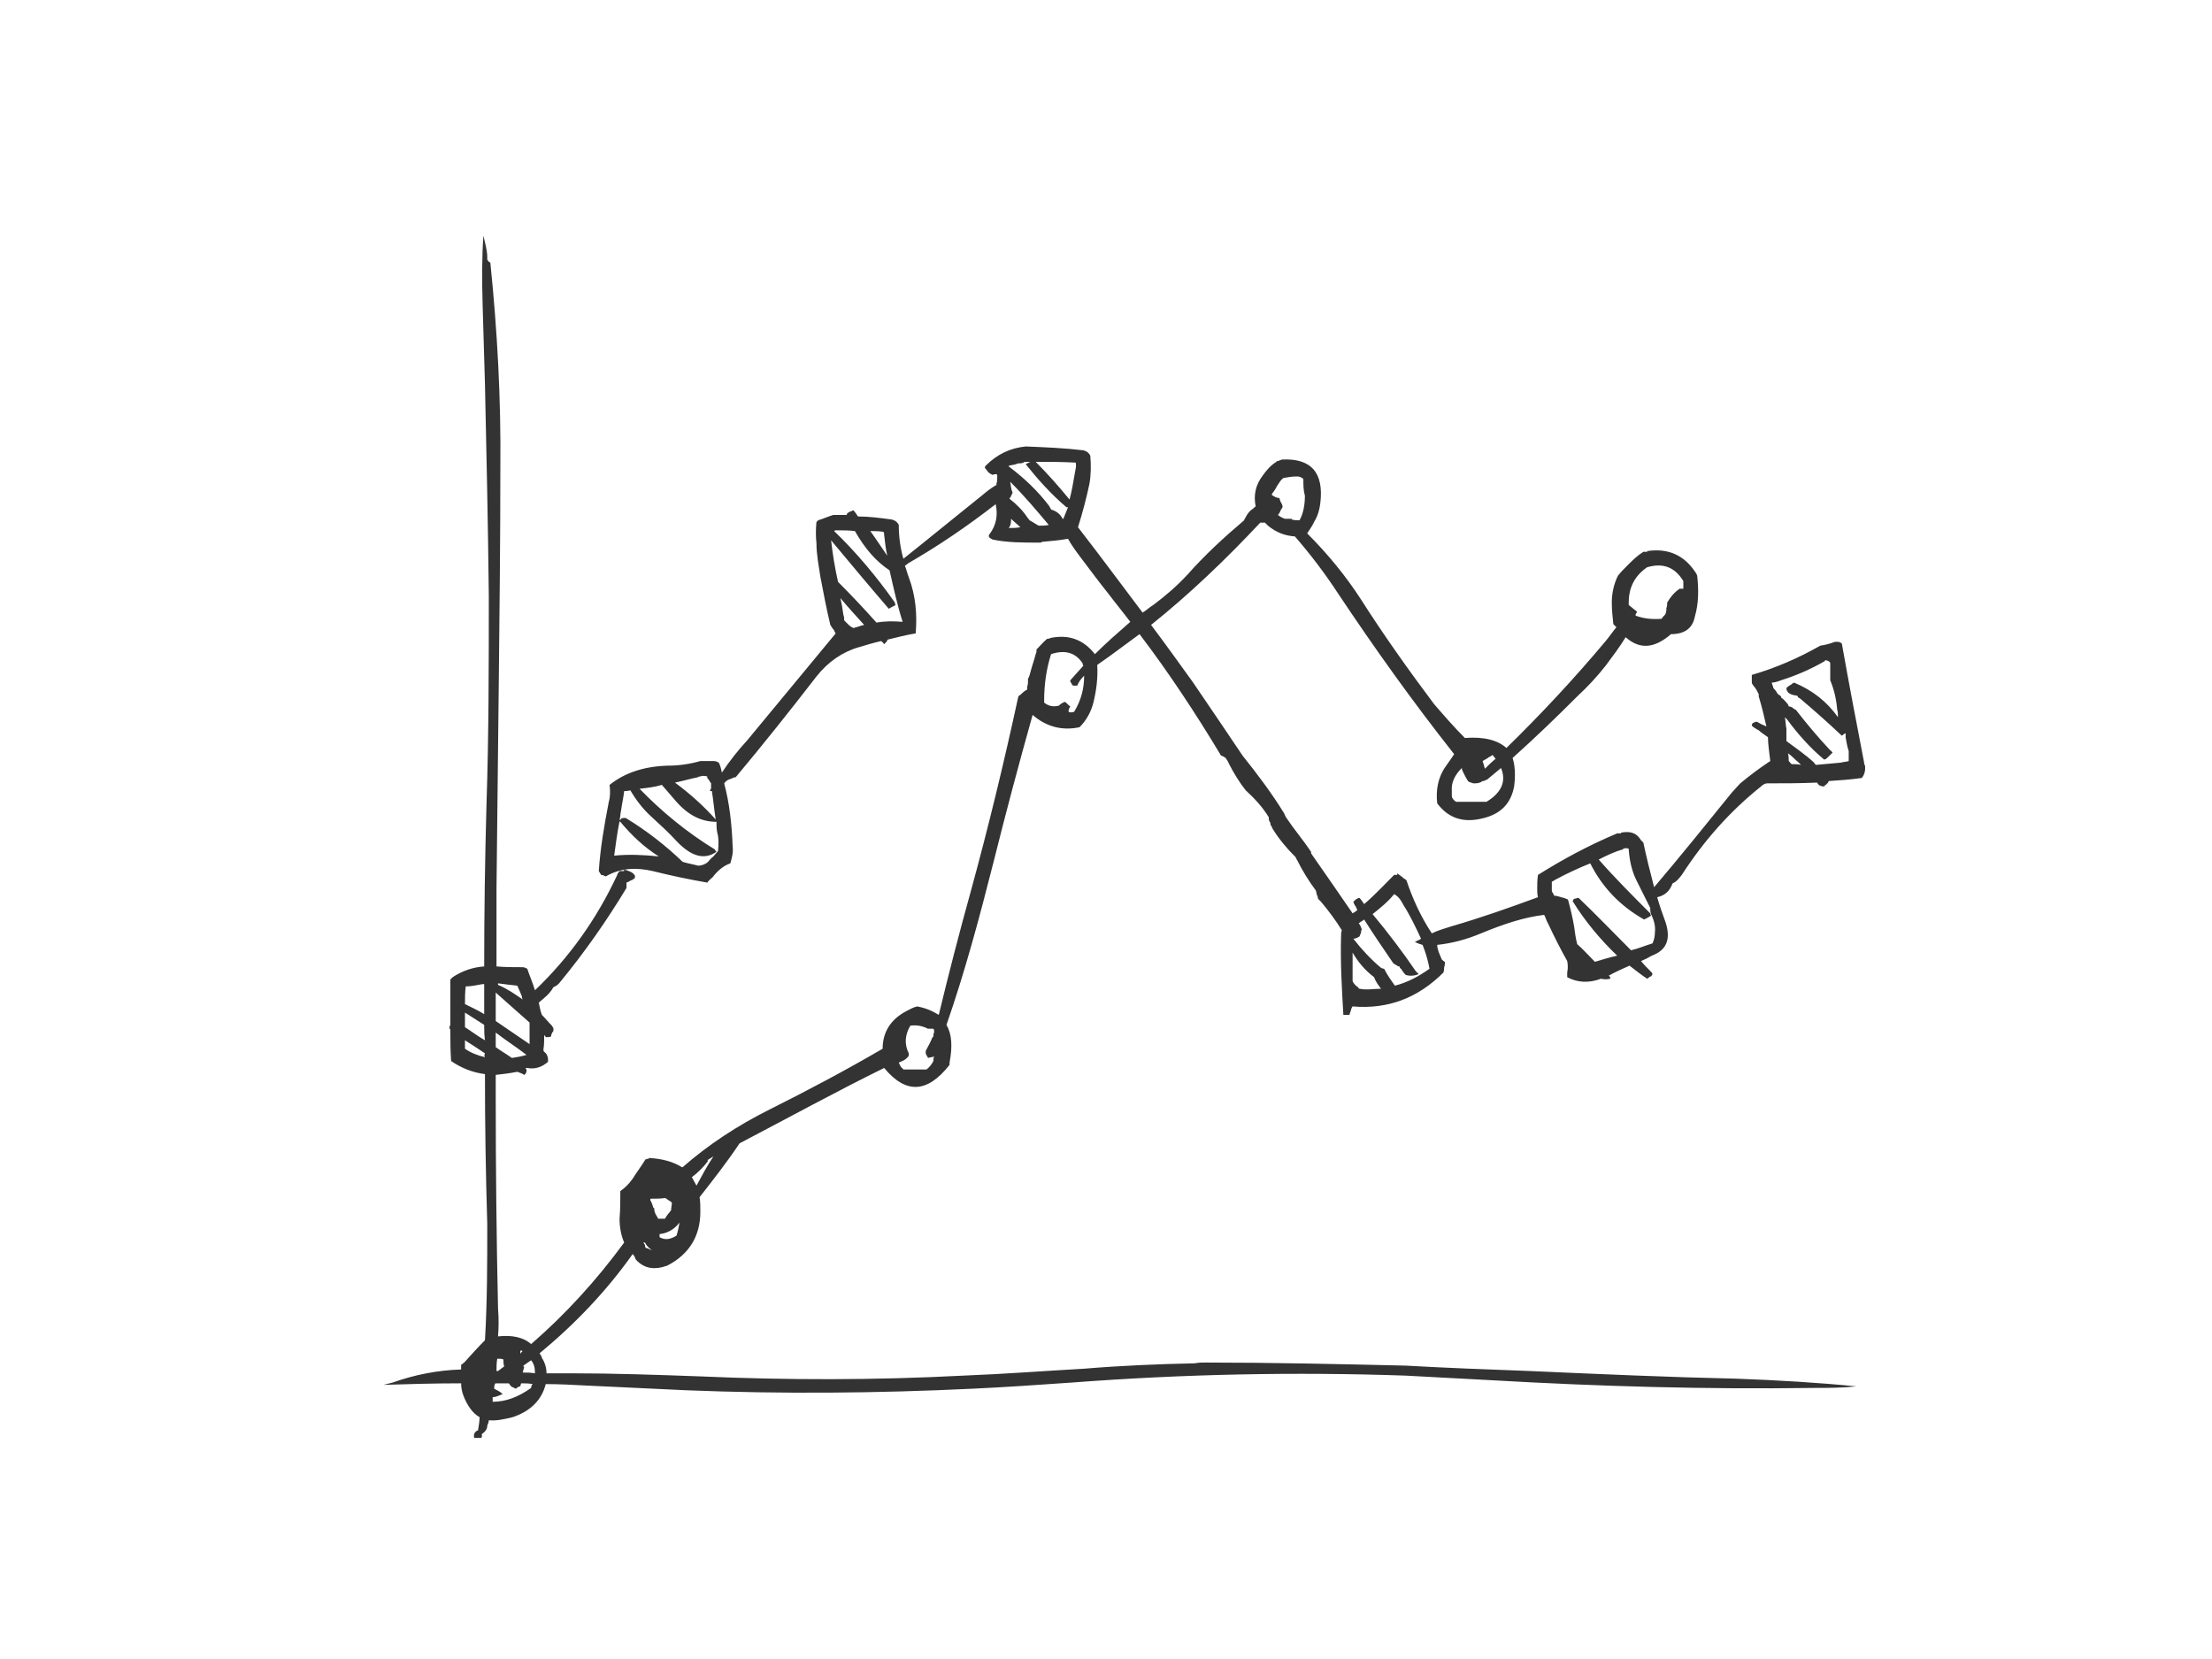 <?xml version="1.0" encoding="utf-8"?>
<!-- Generator: Adobe Illustrator 17.0.0, SVG Export Plug-In . SVG Version: 6.00 Build 0)  -->
<!DOCTYPE svg PUBLIC "-//W3C//DTD SVG 1.1//EN" "http://www.w3.org/Graphics/SVG/1.1/DTD/svg11.dtd">
<svg version="1.1" id="Layer_1" xmlns="http://www.w3.org/2000/svg" xmlns:xlink="http://www.w3.org/1999/xlink" x="0px" y="0px"
	 width="800px" height="600px" viewBox="0 0 800 600" enable-background="new 0 0 800 600" xml:space="preserve">
<g>
	<g>
		<path fill="#333333" d="M595.725,199.304v0.278c-0.557,0-0.834,0-1.391,0c-2.225,1.391-3.893,3.06-5.841,5.007
			c-1.114,1.112-2.225,2.226-3.339,3.617c-1.391,2.782-2.225,6.119-2.225,9.736c0,2.503,0.277,5.285,0.557,7.789
			c0.277,0.278,0.834,0.834,1.111,1.112c-1.391,1.669-2.502,3.339-3.893,5.008c-11.407,13.631-23.368,26.427-35.887,38.667
			c-3.059-2.782-8.068-4.173-15.023-3.617c-3.893-3.894-7.509-8.067-11.127-12.24c-9.179-12.24-18.082-24.758-26.427-37.833
			c-5.564-8.623-12.238-16.691-19.473-23.923c0.837-1.391,1.948-2.782,2.505-4.173c1.391-2.226,1.948-4.451,2.225-6.677
			c1.391-11.127-3.339-16.412-13.909-15.856c-0.557,0.278-0.834,0.278-1.391,0.556c-0.277,0-0.557,0-0.557,0.278
			c-1.945,1.112-3.616,3.06-5.007,5.008c-2.502,3.337-3.339,6.955-2.502,11.127c-0.557,0.277-0.837,0.834-1.391,1.112
			c-0.837,0.556-1.671,1.669-2.228,2.782c-0.277,0.556-0.554,0.834-0.554,1.112c-7.234,6.121-14.189,12.518-20.587,19.751
			c-3.896,4.173-7.789,7.51-12.241,10.849c-1.391,0.834-2.502,1.948-3.893,2.782c-7.789-10.293-15.58-20.864-23.368-30.878
			c1.671-5.285,3.062-10.57,4.173-15.856c0.557-3.339,0.557-6.677,0.28-10.015c-0.557-1.112-1.391-1.669-2.505-1.948
			c-6.955-0.834-13.909-1.112-20.864-1.391c-5.564,0.557-10.293,2.782-14.466,6.955c-0.277,0.278-0.277,0.557-0.277,0.835
			c0.557,0.556,0.834,1.112,1.391,1.668c0.277,0.278,0.834,0.557,1.391,0.835c0.557-0.278,0.834-0.278,1.391-0.278
			c0,0,0,0,0.277,0.278c0,0.278,0,0.556,0,1.112c0,0.557,0,1.391-0.277,1.948c0,0,0,0.277,0,0.556
			c-1.948,1.112-3.339,2.226-5.007,3.617c-9.736,7.789-19.196,15.577-28.654,23.089c-1.112-3.894-1.669-8.067-1.669-12.24
			c-0.557-1.112-1.391-1.669-2.503-1.948c-4.173-0.556-8.067-1.112-12.24-1.112c-0.557-0.834-1.114-1.669-1.669-2.225
			c-0.278,0-0.278,0-0.556,0.277c-0.557,0-1.391,0.557-1.948,1.114c0.277,0.277,0.277,0.277,0.277,0.277c-1.668,0-3.337,0-5.007,0
			c-1.948,0.557-3.616,1.391-5.564,1.948c0,0.278-0.557,0.557-0.557,0.557c-0.277,2.782-0.277,5.285,0,7.789
			c0,4.173,0.835,8.067,1.391,11.961c1.114,5.842,2.226,11.684,3.617,17.526c0.556,0.834,0.835,1.391,1.391,1.946
			c0,0.278,0.278,0.835,0.556,1.114c-10.57,12.795-21.141,25.592-31.99,38.667c-3.338,3.616-6.398,7.51-9.18,11.683
			c-0.278-1.391-0.556-2.503-1.112-3.616c-0.556-0.278-1.113-0.557-1.669-0.557c-1.669,0-3.338,0-5.007,0
			c-3.895,1.114-7.789,1.669-11.962,1.669c-8.345,0.278-15.3,2.503-20.864,6.955c0.278,2.226,0.278,4.173-0.278,6.121
			c-1.669,8.624-3.06,16.691-3.616,25.036c0.278,0.556,0.556,0.834,0.835,1.391c0.556,0,1.113,0.278,1.669,0.556
			c5.285-3.059,10.849-3.337,16.969-1.946c6.677,1.669,13.353,3.06,19.751,4.173c0.556-0.835,1.391-1.391,1.947-1.948
			c1.669-2.225,3.895-4.173,6.398-5.007c0.556-1.948,1.112-3.894,0.835-6.121c-0.278-7.789-1.113-15.578-3.06-22.81
			c0.556-0.835,1.391-1.391,2.504-1.669c0.557-0.278,1.113-0.557,1.669-0.557c10.015-11.961,19.752-24.201,29.209-36.442
			c4.173-5.285,9.459-8.901,15.3-10.57c2.782-0.834,5.564-1.669,8.068-2.225c0.557,0.277,0.834,0.834,1.112,1.112
			c0.278-0.278,0.556-0.557,0.835-0.835c0.277-0.277,0.277-0.834,0.556-0.834c3.337-0.834,6.676-1.669,10.015-2.225
			c0.557-6.955,0-13.632-2.505-20.308c-0.556-1.391-0.834-2.782-1.391-4.173c0.557-0.278,0.835-0.556,1.114-0.834
			c11.127-6.399,21.698-13.631,31.711-21.421c0.837,3.894,0.28,7.511-2.225,10.849c-0.277,0.278-0.277,0.557-0.277,0.835
			c0.277,0.556,0.834,0.834,1.391,1.112c5.284,1.112,10.847,1.112,16.691,1.112c0,0,0,0,0.277,0c0.28,0,0.834,0,0.834-0.278
			c3.339-0.277,6.4-0.556,9.459-1.112c1.391,2.503,3.059,4.73,4.73,6.955c3.339,4.451,6.675,8.902,10.013,13.075
			c2.505,3.337,5.287,6.676,7.789,10.015c-4.45,3.894-8.623,7.51-12.795,11.683c-4.173-5.285-9.459-7.233-16.134-5.842l0,0
			c-0.28,0.278-0.834,0.278-1.114,0.278c-1.391,1.112-2.502,2.503-3.616,3.617c-0.277,0-0.277,0.556-0.277,0.834s0,0.557-0.28,1.112
			c-0.557,2.226-1.391,4.451-1.948,6.676c-0.277,0.835-0.277,1.391-0.834,2.226c0,0,0,0.556,0,0.834c0,0.557,0,1.391-0.277,1.948
			c0,0.278,0,0.556,0,1.112c-1.114,0.557-1.948,1.391-2.505,1.948c-0.277,0-0.834,0.556-0.834,1.112
			c-5.007,23.089-10.57,46.178-16.968,69.546c-4.173,15.022-8.068,30.043-11.684,45.065c-2.225-1.391-4.73-2.503-7.789-3.059
			c-1.391,0.277-2.782,1.112-3.896,1.668c-5.841,3.06-8.623,7.79-8.623,13.632c-13.354,7.789-26.984,15.022-40.894,21.976
			c-11.684,5.842-22.255,12.797-31.434,20.864c-0.278,0-0.278,0-0.278,0c-3.06-1.948-6.955-3.06-11.962-3.339v0.278
			c-0.278,0-0.556,0-1.112,0.278c-0.278,0-0.278,0-0.278,0.278c-1.391,2.225-3.06,4.45-4.451,6.676
			c-1.391,1.946-2.782,3.337-4.451,4.451c0,3.337,0,6.676-0.278,10.013c0,3.06,0.557,6.121,1.669,8.624
			c-10.015,13.631-21.142,25.872-33.66,36.721c-2.782-2.503-6.955-3.339-11.962-2.782c0.278-3.339,0.278-6.676,0-10.015
			c-0.557-25.315-0.835-50.907-0.835-76.5c0-2.503,0-5.285,0-8.067c2.503-0.278,5.007-0.557,7.789-1.112
			c0.834,0.277,1.669,0.556,2.503,1.112c0.556-0.278,0.556-0.557,0.835-1.112c0,0,0-0.278,0-0.835
			c-0.278-0.278-0.278-0.278-0.278-0.556c0.278,0,0.278,0,0.556,0c2.782,0.556,5.286-0.278,7.511-2.226c0-0.278,0-0.278,0-0.834
			c0-1.112-0.557-2.226-1.391-2.782c-0.278-0.278-0.278-0.557-0.278-0.835c0.278-1.668,0.278-3.337,0.278-5.285
			c0.278,0.557,0.556,0.557,0.556,0.835c0.835,0,1.391,0,1.947-0.278c0-0.557,0.278-1.391,0.835-1.948c0-0.556,0-0.834,0-0.834
			c0-0.557-0.556-0.835-0.556-1.112c-1.391-1.391-2.225-2.505-3.616-3.896c-0.556-1.391-0.835-3.059-1.113-4.45
			c1.948-1.669,3.895-3.06,5.286-5.564c0.835-0.278,1.947-1.114,2.503-1.948c8.902-10.849,16.691-21.976,23.924-33.939
			c0-0.277,0-0.556,0-1.112c0-0.278,0-0.556,0-0.834c0.835-0.278,1.112-0.557,1.669-0.835c0.557,0,0.835-0.556,1.391-0.834
			c0-0.278,0-0.557,0-0.834c-0.834-1.391-2.225-1.669-3.895-2.226c0,0.557,0,0.557-0.278,0.557c-0.556,0-0.834,0-1.391,0
			c-0.278,0.556-0.834,0.834-0.834,1.391c-7.511,16.134-17.525,30.043-29.766,41.727c-0.834-2.782-1.947-5.285-2.782-7.79
			c-0.556-0.277-1.113-0.556-1.669-0.556c-3.338,0-6.398,0-9.458-0.278c0-9.179,0-18.639,0-28.097
			c0.278-25.036,0.557-50.073,0.835-75.388c0.278-25.592,0.556-51.185,0.556-76.5c0.278-25.313-1.113-50.073-3.616-74.552
			c-0.557-0.278-0.835-0.557-1.113-1.112c0,0,0-0.557,0-0.835c0-2.503-0.835-5.285-1.391-7.789
			c-0.556,7.511-0.556,15.857-0.278,25.315c0.278,9.458,0.556,18.916,0.834,28.374c0.557,25.315,1.113,50.63,1.391,76.5
			c0,25.315,0,50.351-0.834,75.388c-0.557,19.751-0.835,39.502-0.835,58.697c-4.173,0.278-8.068,1.669-11.406,3.894
			c-0.278,0.278-0.556,0.557-0.835,0.835c0,4.728,0,9.736,0,14.743c0,0.557,0,1.391,0,1.948c-0.278,0-0.278,0-0.278,0.277
			c0,0.278,0,0.835,0,0.835s0,0,0.278,0.278c0,3.894,0,7.51,0.278,11.404c3.617,2.505,7.789,4.173,12.24,4.73
			c0,18.082,0.278,36.164,0.835,54.246c0,13.909,0,28.097-0.835,42.006c-2.504,2.503-5.007,5.285-7.511,8.067
			c-0.278,0.278-0.835,0.557-1.112,0.834c0,0.557,0,1.114,0,1.669c-8.624,0.278-16.969,1.948-24.758,4.73
			c-1.113,0.278-2.225,0.556-3.338,0.834c9.18-0.278,18.36-0.556,28.097-0.556c0,1.391,0.278,3.059,0.835,4.45
			c1.391,3.617,3.338,6.399,5.842,7.79c0,1.391-0.278,3.06-0.556,4.728c-1.391,0.557-1.669,1.669-1.391,2.782
			c0.835,0,1.669,0,2.504,0c0.278-0.277,0.278-0.277,0.278-0.556c0-0.278,0-0.557,0-0.835c1.113-0.834,1.947-1.668,1.947-3.059
			c0.278-0.557,0.556-1.391,0.556-1.948c2.504,0.279,5.286-0.278,8.624-1.112c6.676-2.226,10.571-6.399,11.962-11.963
			c4.729,0,10.014,0.278,15.3,0.557c11.683,0.557,23.367,1.112,35.329,1.669c34.495,1.391,68.989,1.112,103.761-0.557
			c11.964-0.556,23.925-1.391,35.887-2.225c40.336-3.06,80.396-3.894,120.732-2.503c10.291,0.556,20.864,1.112,31.154,1.668
			c38.668,2.226,77.337,3.339,116.282,2.782c5.284,0,10.291,0,15.577-0.556c-13.909-1.391-28.375-2.226-43.118-2.782
			c-25.036-0.557-50.073-1.669-75.109-2.782c-15.023-0.557-30.043-1.112-44.786-1.948c-24.202-0.556-48.128-1.112-72.327-1.112
			c-1.391,0-2.505,0-3.896,0.278c-13.352,0.278-26.704,0.834-40.059,1.946c-14.743,0.835-29.209,1.948-43.672,2.505
			c-31.991,1.668-63.705,1.668-95.139,0.277c-15.578-0.556-31.156-1.112-46.734-1.112c-2.782,0-5.842,0-8.902,0
			c0-1.946-0.556-3.894-1.669-5.564c0-0.556-0.556-1.112-0.835-1.669c12.797-10.57,24.202-22.532,33.66-35.885
			c0.556,0.557,0.834,1.112,1.112,1.948c3.06,3.337,6.676,3.894,11.406,2.225c8.067-4.173,11.962-10.849,11.962-19.473
			c0-1.946,0-3.616-0.278-5.285c5.007-6.398,10.014-12.797,14.465-19.473c17.526-9.179,34.772-18.639,52.298-27.261
			c7.79,9.458,15.578,9.179,23.644-1.114c0-0.277,0-0.556,0-0.834c1.114-5.842,0.837-10.293-1.111-13.631
			c6.675-19.194,11.961-38.945,16.968-58.697c4.453-17.803,9.179-35.607,14.189-53.411c4.727,4.173,10.57,5.842,16.968,4.451
			c2.505-2.503,4.173-5.564,5.007-8.901c1.114-4.451,1.671-9.181,1.391-13.632c5.287-3.616,10.293-7.51,15.3-11.127
			c10.57,13.909,20.307,28.654,29.489,43.954c0.554,0,1.111,0.556,1.668,0.834c0.277,0.557,0.834,1.112,1.114,1.948
			c1.668,3.337,3.893,6.955,6.118,9.736c3.339,3.06,6.121,6.119,8.345,9.736c0,0.556,0,1.391,0.557,1.946
			c0,0.278,0,0.835,0.28,1.114c0.277,0.277,0.277,0.556,0.554,1.112c2.228,3.616,5.01,6.955,7.791,9.736
			c0.554,0.278,0.834,1.391,1.111,1.669c1.948,3.894,4.173,7.51,6.677,10.849c0.277,0.556,0.277,1.391,0.557,1.946
			c0.277,0.557,0.277,0.835,0.277,1.114c0.277,0.277,0.834,0.834,1.114,1.112c2.782,3.337,5.284,6.676,7.509,10.292
			c-0.277,0.835-0.277,1.391-0.277,2.226c-0.277,9.458,0.277,18.916,0.834,28.374c0.557,0,0.834,0,1.391,0c0,0,0.557,0,0.834,0
			c0-0.556,0.557-1.391,0.557-1.946c0.28-0.557,0.28-0.835,0.557-1.112c12.795,1.112,23.645-3.06,32.825-12.241
			c0.28-0.556,0.28-1.391,0.28-1.946c0.277-0.557,0.277-1.391,0.277-1.948c-0.277,0-0.834-0.556-1.114-0.834
			c-0.834-1.948-1.668-3.617-1.668-5.285c5.287-0.557,10.57-1.948,15.857-4.173c8.066-3.339,15.577-5.842,22.811-6.677
			c0.554,0.835,0.834,2.226,1.391,3.06c2.225,4.73,4.45,9.181,6.955,13.631c0.277,1.391,0.277,2.782,0,4.173
			c0,0.557,0,1.114,0,1.669c3.616,1.948,7.789,2.226,12.238,0.557c1.114,0.278,2.225,0.278,3.339,0c0-0.278,0-0.835-0.277-0.835
			c-0.28-0.277-0.28-0.277-0.28-0.277c2.505-1.391,5.007-2.505,7.512-3.617c2.225,1.669,4.173,3.339,6.398,4.73
			c0.557-0.278,0.834-0.835,1.391-0.835c0.28-0.277,0.28-0.556,0.557-0.834c-0.277-0.557-0.277-0.557-0.557-0.834
			c-1.391-1.391-2.502-2.505-3.616-3.896c1.391-0.556,2.505-1.112,3.896-1.946c5.284-1.948,6.955-5.842,5.007-11.963
			c-1.114-3.059-2.225-6.119-3.062-9.179c2.505-0.557,4.453-1.948,5.564-5.007c1.391-0.557,2.228-1.669,3.339-3.06
			c8.068-12.518,17.525-23.09,28.652-31.991c0.837-0.835,1.671-1.112,2.228-1.112c5.841,0,11.961,0,18.082-0.278l0,0
			c0.277,0.834,1.111,1.391,2.502,1.391c0.28-0.557,0.834-0.557,1.114-1.112c0.277,0,0.277-0.278,0.557-0.835
			c4.173-0.278,8.066-0.556,11.961-1.112c1.111-1.391,1.391-3.06,1.111-4.73c-0.277,0-0.277-0.556-0.277-0.834
			c-2.782-14.466-5.564-28.931-8.068-43.118c-0.554-0.278-0.834-0.557-1.391-0.557c-0.554,0-0.834,0-1.111,0
			c-1.391,0.557-3.339,1.114-5.287,1.391c-7.789,4.451-16.134,8.068-24.757,10.572c0,0.278,0,0.556,0,0.834c0,0.557,0,1.391,0,1.948
			c0,0.556,0.554,0.834,0.554,1.112c0.837,0.834,1.391,1.948,1.948,3.06c0,0.278,0,0.556,0,0.834
			c1.114,3.617,1.948,7.233,2.782,10.849c-1.391-0.556-2.502-1.112-3.339-1.668c-0.277,0-0.554,0-0.554,0
			c-0.557,0.277-0.837,0.277-1.114,0.556c-0.277,0.278-0.277,0.557-0.277,0.835c0.554,0.556,1.391,1.112,2.502,1.668
			c0.834,0.835,2.225,1.669,3.339,2.505c0,2.782,0.557,5.841,0.834,8.623c-0.277,0.278-0.557,0.278-0.834,0.557
			c-3.339,2.225-6.677,4.73-10.013,7.511c-1.114,1.112-2.228,2.503-3.062,3.337c-9.457,11.684-18.639,23.09-28.095,34.217
			c-1.391-5.287-2.782-10.85-3.896-16.135c-0.277-0.278-0.557-0.556-0.834-0.834c-1.668-2.782-3.896-3.339-7.232-2.782v0.278
			c-0.557,0-1.114,0-1.391,0c-10.573,4.45-19.753,9.458-28.655,15.022c-0.277,1.946-0.277,3.337-0.277,5.007
			c0,1.112,0,1.948,0.277,3.06c-10.57,3.894-20.864,7.511-31.434,10.57c-2.502,0.835-4.73,1.391-6.955,2.505
			c-3.893-5.842-6.955-12.518-9.179-19.196c0,0-0.557-0.556-0.834-0.556c-0.557-0.557-1.671-1.391-2.505-1.948v0.557
			c-0.557,0-0.834,0-1.111,0c-3.339,3.337-6.955,7.233-10.85,10.57c-0.557-0.834-1.114-1.669-1.668-2.225
			c-0.28,0-0.557,0-0.837,0.278c-0.277,0-0.834,0.556-1.391,1.112c0,0.278,0.557,1.391,0.837,1.669
			c0.277,0.556,0.554,1.112,0.554,1.391c-0.277,0.277-0.834,0.556-1.668,1.112c-4.73-6.955-10.013-14.466-15.023-21.699v-0.556
			c-2.782-4.173-6.118-8.067-8.9-12.24c-0.28-0.278-0.557-1.114-0.837-1.669c-4.45-7.233-9.457-13.909-15.02-20.864
			c-5.844-8.624-11.961-17.803-18.082-26.706c-5.007-6.955-10.016-13.909-15.023-20.585c13.909-11.127,26.984-23.645,39.502-36.999
			c0.557,0,0.834,0,1.668,0c0.557,0.557,0.837,0.835,1.114,1.114c3.059,2.503,6.121,3.616,9.736,3.894
			c5.564,6.398,10.85,13.352,15.577,20.585c13.355,20.03,27.264,39.502,42.007,58.14c-0.834,1.391-1.948,2.782-3.062,4.451
			c-2.782,3.894-3.616,8.624-3.059,13.352c4.173,5.564,9.736,7.233,16.968,5.287c6.4-1.669,9.736-5.564,10.85-11.406
			c0.557-4.173,0.277-7.79-0.557-10.293c8.068-7.233,15.857-14.743,23.368-22.255c3.893-3.616,7.232-7.233,10.293-11.127
			c2.502-3.337,5.007-6.676,7.232-10.292c5.007,4.45,10.293,4.173,16.414-1.114c4.727,0,7.789-1.946,8.623-6.398
			c1.391-4.73,1.391-9.736,0.834-14.743c-0.277-0.557-0.277-0.835-0.557-1.114C609.078,200.695,603.237,198.191,595.725,199.304z
			 M608.801,210.153c0,0.557,0,1.391,0,1.948c0,0,0,0.556,0,0.834c-0.557,0-1.114,0-1.391,0c-1.948,1.391-3.339,3.06-4.45,5.008
			c0,0.556,0,1.391-0.28,1.946c0,0.557,0,1.391-0.277,1.948c0,0.278-0.28,0.556-0.557,0.834c-0.277,0.278-0.834,0.835-0.834,1.112
			c-3.339,0.278-6.398,0-9.459-1.112c0,0,0-0.278,0-0.556c0.28-0.278,0.28-0.557,0.557-0.835c-0.557-0.556-1.114-0.834-1.391-1.112
			c-0.557-0.557-1.114-0.834-1.668-1.391c0-0.278,0-0.557,0-0.834c0-5.564,2.225-9.736,6.675-12.797
			C601.569,203.476,605.742,205.146,608.801,210.153z M640.791,246.873c0.834,0,1.948-0.278,3.339-0.835
			c5.284-1.668,10.57-3.894,15.857-6.955c0-0.277,0-0.277,0.277-0.277c0.557,0,1.114,0.277,1.391,0.556
			c0.277,0.278,0.277,0.557,0.277,0.557c0,0.834,0,1.391,0,2.225c0,0.557,0,1.112,0,1.948c0,0.556,0,1.391,0,1.946
			c1.391,3.339,2.228,6.955,2.505,10.572c0.277,0.834,0.277,1.669,0.277,2.782c-3.893-5.564-9.179-9.736-15.854-12.518
			c-0.28,0.278-0.837,0.278-0.837,0.556c-0.554,0.278-1.391,0.835-1.945,1.391c0,1.669,1.391,2.505,3.893,2.782
			c0.28,0.278,0.28,0.835,0.834,0.835c5.287,4.451,10.293,8.901,15.3,13.631c0.557-0.278,0.837-0.834,1.391-0.834c0,0,0,0,0,0.277
			c0,0.557,0,0.835,0,1.114c0.28,1.668,0.557,3.337,1.114,5.007c0,1.112,0,2.225,0,3.616c-0.834,0.278-1.948,0.278-2.782,0.557
			c-3.059,0.278-6.121,0.557-9.179,0.834c0-0.277-0.557-0.556-0.557-0.834c-3.339-3.06-6.677-5.285-10.013-7.789
			c0-1.391,0-3.06,0-4.451c-0.28-1.391-0.28-2.782-0.557-4.173c0.277,0.278,0.557,0.556,0.834,0.834
			c3.896,5.285,8.345,10.293,13.352,14.466c0.557,0,1.114-0.557,1.391-0.835c0.557-0.556,1.114-1.112,1.671-1.668
			c-0.28-0.278-0.557-0.835-0.837-0.835c-4.45-4.728-8.623-9.736-12.518-14.743c-0.554,0-0.834-0.557-1.391-0.835
			c-0.554-0.277-0.834-0.277-1.111-0.277c0-0.278-0.28-0.835-0.557-1.114c-0.557-0.556-1.114-1.391-1.948-1.946
			c-0.277,0-0.277-0.557-0.277-0.557c-0.28-0.278-0.557-0.556-1.114-0.834c-0.557-0.835-0.834-1.391-1.668-2.226
			C641.348,248.264,640.791,247.429,640.791,246.873z M470.823,172.876c0.277,0,0.554,0.278,0.554,0.557
			c0,1.946,0,3.894,0.557,5.841c0,3.339-0.557,6.399-1.948,8.902c-0.834,0-1.668,0-2.782-0.278c0-0.278,0-0.278-0.277-0.278
			s-0.557,0-0.834,0c-0.28,0-0.28,0-0.557,0s-0.557,0-0.834,0c-0.834-0.277-1.948-0.834-2.505-1.391
			c0.557-0.556,0.834-1.391,1.114-1.946c0.277-0.278,0.557-0.835,0.557-1.112c0-0.557-0.557-1.391-0.837-1.948
			c0-0.278-0.277-0.557-0.277-1.112c-1.114,0-1.948-0.557-2.782-1.112v-0.278c0.834-1.112,1.391-1.948,1.948-3.06
			c0.834-1.112,1.111-1.948,2.225-2.782c1.668-0.278,3.059-0.557,4.73-0.557C469.432,172.32,470.266,172.32,470.823,172.876z
			 M539.532,273.3l0.28-0.278c0.277,0.278,0.557,0.834,1.111,1.391c-1.391,1.112-2.502,2.225-3.893,3.616
			c-0.28-1.112-0.557-1.946-0.834-2.782c0.834-0.556,1.668-0.834,2.225-1.391C538.698,273.856,539.255,273.3,539.532,273.3z
			 M542.871,277.752c1.948,4.728,0.28,8.901-5.284,12.24c-3.896,0-7.234,0-10.85,0c-0.277,0-0.834-0.557-1.114-0.835
			c0-0.277-0.554-0.556-0.554-1.112c0-0.556,0-1.391,0-1.946c-0.28-3.06,1.111-5.842,3.616-8.345c0,0.556,0.277,1.112,0.557,1.668
			c0.554,1.114,1.111,2.226,1.668,3.06c0.557,0.557,1.391,0.557,1.948,0.835c1.111,0,2.225,0,3.339-0.835c0,0,0,0,0.277,0
			c0.277,0,0.557-0.278,1.391-0.556C539.532,280.533,541.203,279.143,542.871,277.752z M492.521,336.17
			c-0.28-0.835-0.557-1.669-1.114-2.226c0.557-0.556,1.391-0.834,1.948-1.391c3.339,5.285,6.955,10.572,10.57,15.857
			c0.557,0.278,0.834,0.556,1.391,0.834c0.28,0.278,0.557,0.278,0.834,0.278c0,0.278,0.28,0.834,0.557,0.834
			c0.557,0.835,0.834,1.391,1.671,2.226c1.668,0.556,3.336,0.278,4.727-0.278c-0.554-0.557-0.834-0.834-1.111-1.112
			c-4.73-6.955-10.016-13.909-15.58-20.585c2.782-2.226,5.564-4.451,7.791-7.233c1.111,0.556,2.225,1.669,3.336,3.894
			c2.505,3.894,4.453,8.067,6.4,12.24c-0.837,0.557-1.671,0.835-2.228,1.112c0.837,0.557,1.948,0.835,2.782,1.114
			c1.114,2.782,1.948,5.564,2.505,8.623c-3.896,2.782-8.068,5.008-12.518,6.121c-1.391-1.948-2.782-3.894-3.896-6.121
			c-0.554,0-1.111-0.277-1.391-0.556c-3.336-2.782-6.955-6.676-9.736-10.293c0.557,0,1.391-0.278,2.228-0.834
			c0.277-0.557,0.277-0.835,0.554-1.391C492.241,337.004,492.241,336.447,492.521,336.17z M562.067,323.929
			c-0.28-0.556-0.28-0.834-0.557-1.112c-0.277-0.278-0.277-0.834-0.277-0.834c0-0.557,0-0.835,0-1.112c0-0.278,0-0.835,0-1.114
			c0-0.277,0-0.556,0-0.834c0.554-0.278,0.834-0.557,1.391-0.834c4.173-2.226,8.345-4.173,12.518-5.842
			c4.173,8.345,10.57,15.3,19.473,20.307c1.111-0.556,1.668-0.834,2.502-1.391c0,0-0.277-0.556-0.277-0.834
			c-6.398-6.399-12.798-12.797-18.639-19.473c2.782-1.391,5.564-2.782,8.622-3.617c0.28-0.277,0.28-0.277,0.28-0.277
			c0.557-0.278,1.391-0.278,1.948,0v0.277c0.277,3.896,1.111,7.79,2.782,11.127c1.668,3.339,3.336,6.677,5.007,10.015
			c0,0.835,0,1.948,0.557,2.782c0.834,1.948,1.391,3.894,1.111,6.121c0,1.391-0.277,2.503-0.834,3.894
			c-2.782,0.834-5.287,1.948-7.789,2.503c-6.121-6.119-12.241-12.518-18.916-18.916c0,0-0.28,0-0.557,0
			c-0.557,0.278-0.834,0.278-1.114,0.278c-0.277,0.277-0.277,0.556-0.557,0.834c4.453,7.233,10.016,13.909,16.137,19.751
			c-2.505,0.556-5.287,1.391-8.068,2.225c-2.225-2.225-4.173-4.451-6.398-6.398c-0.557-2.226-0.834-4.173-1.114-6.399
			c-0.557-3.337-1.391-6.676-2.225-9.736c-0.557-0.277-0.834-0.277-1.391-0.556C564.291,324.486,563.178,323.929,562.067,323.929z
			 M489.182,347.019c0-0.835,0-1.391,0-2.503c1.948,3.337,4.45,6.398,7.789,8.901c0.557,1.669,1.671,3.06,2.505,4.173
			c-2.505,0-5.287,0.557-7.789,0c-0.28,0-0.28-0.278-0.557-0.556c-0.834-0.557-1.671-1.391-1.948-2.226
			C489.182,352.304,489.182,349.522,489.182,347.019z M650.528,275.804c0.277,0.278,0.557,0.557,0.834,0.834
			c-1.111-0.277-2.502-0.277-3.339-0.277c-0.277-0.278-0.554-0.278-0.554-0.557c-0.28-0.278-0.28-0.278-0.557-0.557
			c0-0.834,0-1.946-0.28-2.782C648.023,273.3,649.137,274.691,650.528,275.804z M301.688,192.071L301.688,192.071
			c0.278-0.278,0.278-0.278,0.556-0.278c2.505,0,5.008,0,6.955,0.278c3.617,6.399,7.79,11.127,12.518,14.188
			c1.391,6.121,2.782,12.518,4.73,18.639c-3.339-0.278-6.398-0.278-9.458,0.277c-4.451-5.007-9.181-10.013-13.909-14.743
			c-1.112-5.007-1.946-10.015-2.503-15.022c6.955,8.345,13.909,16.691,20.864,24.758c0.834-0.557,1.668-0.834,2.503-1.391
			c-0.278-0.278-0.278-0.557-0.278-0.834C316.988,208.483,309.755,199.861,301.688,192.071z M319.491,192.349
			c0.278,0.278,0.278,0.557,0.278,1.112c0.278,2.503,0.556,5.008,1.112,7.511c-1.948-2.782-3.894-5.842-6.121-8.902
			C316.432,192.071,317.823,192.071,319.491,192.349z M305.305,224.34c0-0.557,0-1.391-0.28-1.948
			c-0.277-1.946-0.556-3.894-1.111-6.119c2.782,3.337,5.841,6.676,8.623,9.736c-1.391,0.278-2.503,0.834-3.894,1.112
			C307.252,226.565,306.416,225.453,305.305,224.34z M389.037,167.313c0.277,1.112,0,2.225-0.277,3.616
			c-0.557,3.339-1.114,6.677-1.948,9.736c-3.896-4.728-7.789-9.179-12.241-13.631C379.577,167.034,384.307,167.034,389.037,167.313z
			 M384.587,187.62c-0.28,0-0.28,0-0.28,0c-0.834-1.668-2.225-2.782-4.173-3.337c0-0.278-0.557-0.835-0.557-1.112
			c-4.173-5.564-9.179-10.293-14.743-14.466v-0.278c1.114-0.278,2.225-0.278,3.339-0.834c0.557,0,1.391,0,1.948-0.278
			c0.277-0.278,0.557-0.278,0.834-0.278c0.557,0,1.114,0,1.668,0c-0.554,0.278-1.111,0.557-1.668,0.835
			c4.45,5.564,9.179,10.849,14.743,15.577c0,0,0.28,0,0.557,0C385.698,184.838,385.141,186.229,384.587,187.62z M379.3,189.846
			c-1.114,0.278-2.505,0.278-3.616,0.278c-1.114-0.557-2.225-1.391-3.339-1.948c0-0.278-0.557-0.557-0.834-1.112
			c-1.671-2.503-3.896-4.73-6.398-6.676v-0.278c0.277,0,0.554-0.557,0.554-0.835c0.28-0.277,0.28-0.556,0.557-1.112
			c-0.557-1.112-0.557-2.225-0.834-3.616c0-0.278,0-0.278,0-0.278C370.398,179.274,374.851,184.561,379.3,189.846z M369.007,190.68
			c-1.391,0.278-2.782,0.278-4.173,0.278c0.834-1.112,0.834-2.225,0.834-3.339C366.782,188.733,367.896,189.567,369.007,190.68z
			 M387.089,246.038c0,0.278,0,0.835,0.28,0.835c0.277,0.556,0.277,0.834,0.834,1.112c0.557,0,0.834,0,1.391,0
			c0.557-1.391,1.391-2.503,2.502-3.616c0,4.728-1.111,8.901-3.616,13.074c-2.225,0.557-2.502,0-1.391-1.946
			c-0.557-0.278-1.391-1.391-1.948-1.669c-0.834,0.278-1.668,0.834-2.225,1.391c-2.225,0.556-3.893,0-5.284-1.112
			c0-0.278,0-0.835,0-0.835c0-5.842,0.834-11.406,2.502-16.691c5.007-1.669,8.902-0.556,11.407,3.339c0,0,0,0.556,0.277,0.834
			C390.151,242.7,388.76,244.091,387.089,246.038z M224.075,296.946c0,0.278,0,0.278,0.278,0.278
			c4.173,5.007,8.624,9.179,13.909,12.518c-5.285-0.557-10.849-0.835-16.135-0.278C222.684,305.291,223.241,301.119,224.075,296.946
			z M225.744,286.097c0.556,0,1.391,0,2.226-0.278c1.947,3.337,4.451,6.676,7.511,9.458c3.338,3.06,6.398,5.842,9.18,8.902
			c5.285,5.564,10.014,6.955,14.465,3.894c-0.278-0.278-0.556-0.557-0.556-0.835c-10.015-6.119-19.195-13.631-27.262-21.976
			c2.504-0.278,5.285-0.556,8.067-1.391c1.669,1.948,3.616,4.173,5.286,6.121c4.451,5.007,9.18,7.233,14.465,7.233
			c0,1.391,0,2.503,0.278,3.894c0.556,1.946,0.556,4.173,0.278,6.676c-0.556,0.557-1.112,1.391-1.669,1.948
			c-0.835,0.556-1.391,1.391-1.948,1.946c-0.834,0.835-2.225,1.391-3.616,1.391c-1.948-0.556-3.895-0.834-5.564-1.391
			c-6.12-5.842-12.797-11.127-20.586-15.856c-0.278,0-0.278,0-0.556,0c-0.278,0-0.835,0-1.112,0.277
			c0,0.278-0.278,0.278-0.557,0.557c0.278-1.112,0.278-2.503,0.557-3.616C224.909,290.825,225.466,288.6,225.744,286.097z
			 M168.161,371.498c0-1.946,0-3.616,0-5.285c2.225,1.391,4.729,3.06,6.955,4.451c0,1.669,0,3.616,0.278,5.564
			C172.889,374.837,170.386,372.889,168.161,371.498z M168.161,363.153c0-2.225,0-4.173,0.278-6.398c2.225,0,4.173-0.557,6.12-0.835
			c0.278,0,0.278,0,0.556,0c0,3.617,0,6.955,0,10.293c0,0.278,0,0.278,0,0.557C172.889,365.379,170.386,364.265,168.161,363.153z
			 M168.161,379.288c0-0.835,0-2.226,0-3.06c2.225,1.391,4.729,3.06,7.232,4.728c-0.278,0.557-0.278,0.835,0,1.391
			C172.889,381.791,170.108,380.679,168.161,379.288z M180.122,356.198c0-0.278,0-0.278,0-0.556
			c1.947,0.277,4.451,0.556,6.955,0.834c0.556,1.112,1.112,2.503,1.669,3.894c0,0.557,0,0.557,0.278,1.112
			C186.242,359.537,183.461,357.589,180.122,356.198z M179.288,358.98c4.173,3.617,8.067,7.233,12.24,10.849
			c0,2.226,0,4.173,0,6.399c0,0.278,0,0.834,0,1.391c-4.173-2.782-8.067-5.564-12.24-8.345
			C179.288,365.934,179.288,362.319,179.288,358.98z M190.415,381.513c-1.669,0.557-3.617,0.834-5.286,1.112
			c-1.947-1.391-3.895-2.503-5.842-3.894c0-1.669,0-3.616,0-5.285C182.904,376.228,186.798,378.731,190.415,381.513z
			 M251.893,428.804c-0.556-1.112-1.113-1.948-1.669-3.06c2.225-1.669,4.173-3.616,5.842-5.842c0-0.277,0-0.277-0.278-0.277
			c0.835-0.557,1.391-0.835,2.225-1.391C255.788,421.571,253.841,425.188,251.893,428.804z M237.428,439.653
			c-0.556-0.834-0.835-1.669-0.835-2.782c-0.278,0-0.278,0-0.278,0c-0.278-0.834-0.556-1.946-1.113-2.782c0,0,0-0.278,0-0.556
			c1.948,0,3.616,0,5.564-0.278c0,0.278,0,0.278,0.278,0.278c0.556,0.556,1.391,0.834,1.947,1.391c0,0.834-0.278,1.946-0.278,2.782
			c-0.835,1.112-1.669,1.946-2.225,3.059c-0.835,0-1.669,0-2.504,0C237.984,440.488,237.706,440.21,237.428,439.653z
			 M252.45,281.089c0.278-0.278,0.556-0.278,0.834-0.278c0.557-0.277,1.391-0.277,2.504,0c0,0.278,0,0.278,0,0.557
			c0.278,0.278,0.556,0.557,0.835,1.112c0,0,0.278,0.557,0.556,0.835c0,0.556,0,1.112,0,1.668c0,0.278-0.278,0.835-0.556,0.835
			c0.278,0.278,0.556,0.278,0.834,0.278c0.557,3.337,0.835,6.955,1.391,10.292c-4.451-5.007-9.458-9.458-14.743-13.352
			C246.886,282.48,249.668,281.646,252.45,281.089z M326.724,386.798c-0.278-0.278-0.278-0.556-0.556-0.556
			c-0.557-0.557-0.835-1.391-1.114-1.948c1.391-0.557,2.782-1.112,3.616-2.503c0,0,0-0.557,0-0.835
			c-1.668-3.337-1.391-6.676,0.557-10.013c2.225-0.278,4.173,0,6.398,1.112c0.557,0,1.391,0,1.948,0
			c0.277,0.278,0.277,0.834,0.277,1.391c-0.277,0.278-0.277,0.834-0.277,1.391c-0.277,0.278-0.557,0.556-0.557,0.834
			c-0.557,1.391-1.391,2.782-1.948,3.894c-0.277,0.278-0.277,0.835-0.277,1.114c0,0.277,0,0.556,0.277,0.834
			c0,0.278,0.557,0.834,0.557,1.112c0.834-0.278,1.671-0.278,2.225-0.556c-0.277,0.556-0.277,1.112-0.277,1.668
			c-0.557,1.114-1.391,2.226-2.505,3.06C332.287,386.798,329.506,386.798,326.724,386.798z M233.533,451.337
			c-0.278-0.557-0.278-0.835-0.278-1.112c-0.278-0.278-0.556-0.835-0.556-0.835s0.278,0,0.556,0
			c0.556,1.112,1.391,1.948,2.504,2.782C234.924,451.892,234.089,451.337,233.533,451.337z M238.541,447.443c0,0,0-0.557,0-0.835
			s0-0.278,0-0.278c2.782-0.277,5.285-1.668,7.232-4.173c-0.278,1.391-0.556,3.06-1.112,4.73
			C242.435,448.277,240.488,448.555,238.541,447.443z M179.844,491.395c0.835,0,1.669,0,2.226,0.278c0,1.112,0,1.669,0.278,2.503
			c-0.834,0.557-1.391,1.112-2.225,1.669h-0.557C179.566,494.455,179.566,492.786,179.844,491.395z M188.189,488.613l0.278-0.278
			c0.278,0.278,0.278,0.278,0.556,0.278c-0.278,0.278-0.835,0.834-0.835,1.112C188.189,489.447,188.189,488.891,188.189,488.613z
			 M189.024,496.402c0.278-0.556,0.278-1.391,0.556-1.946c-0.278-0.278-0.278-0.278-0.278-0.557
			c0.835-0.556,1.948-1.391,2.782-1.946c1.113,1.391,1.391,2.782,1.391,4.728C192.084,496.402,190.415,496.402,189.024,496.402z
			 M188.189,501.41c0-0.557,0.278-0.835,0.278-1.112c1.391,0,2.782,0,4.173,0.277c-0.278,0.278-0.557,0.835-0.557,1.391
			c-4.729,3.339-9.18,5.008-13.909,5.008c0-0.557,0-1.112,0-1.669c1.113,0,2.225-0.557,3.616-1.112
			c-0.835-0.835-1.947-1.391-3.06-1.948c0-0.556,0-1.112,0.278-1.669c0-0.277,0.278-0.277,0.556-0.277c1.391,0,3.06,0,4.451,0
			c0.278,0.277,0.556,0.834,0.835,1.112c0.556,0.278,1.112,0.556,1.669,0.834C187.077,501.965,187.355,501.41,188.189,501.41z"/>
	</g>
</g>
</svg>
